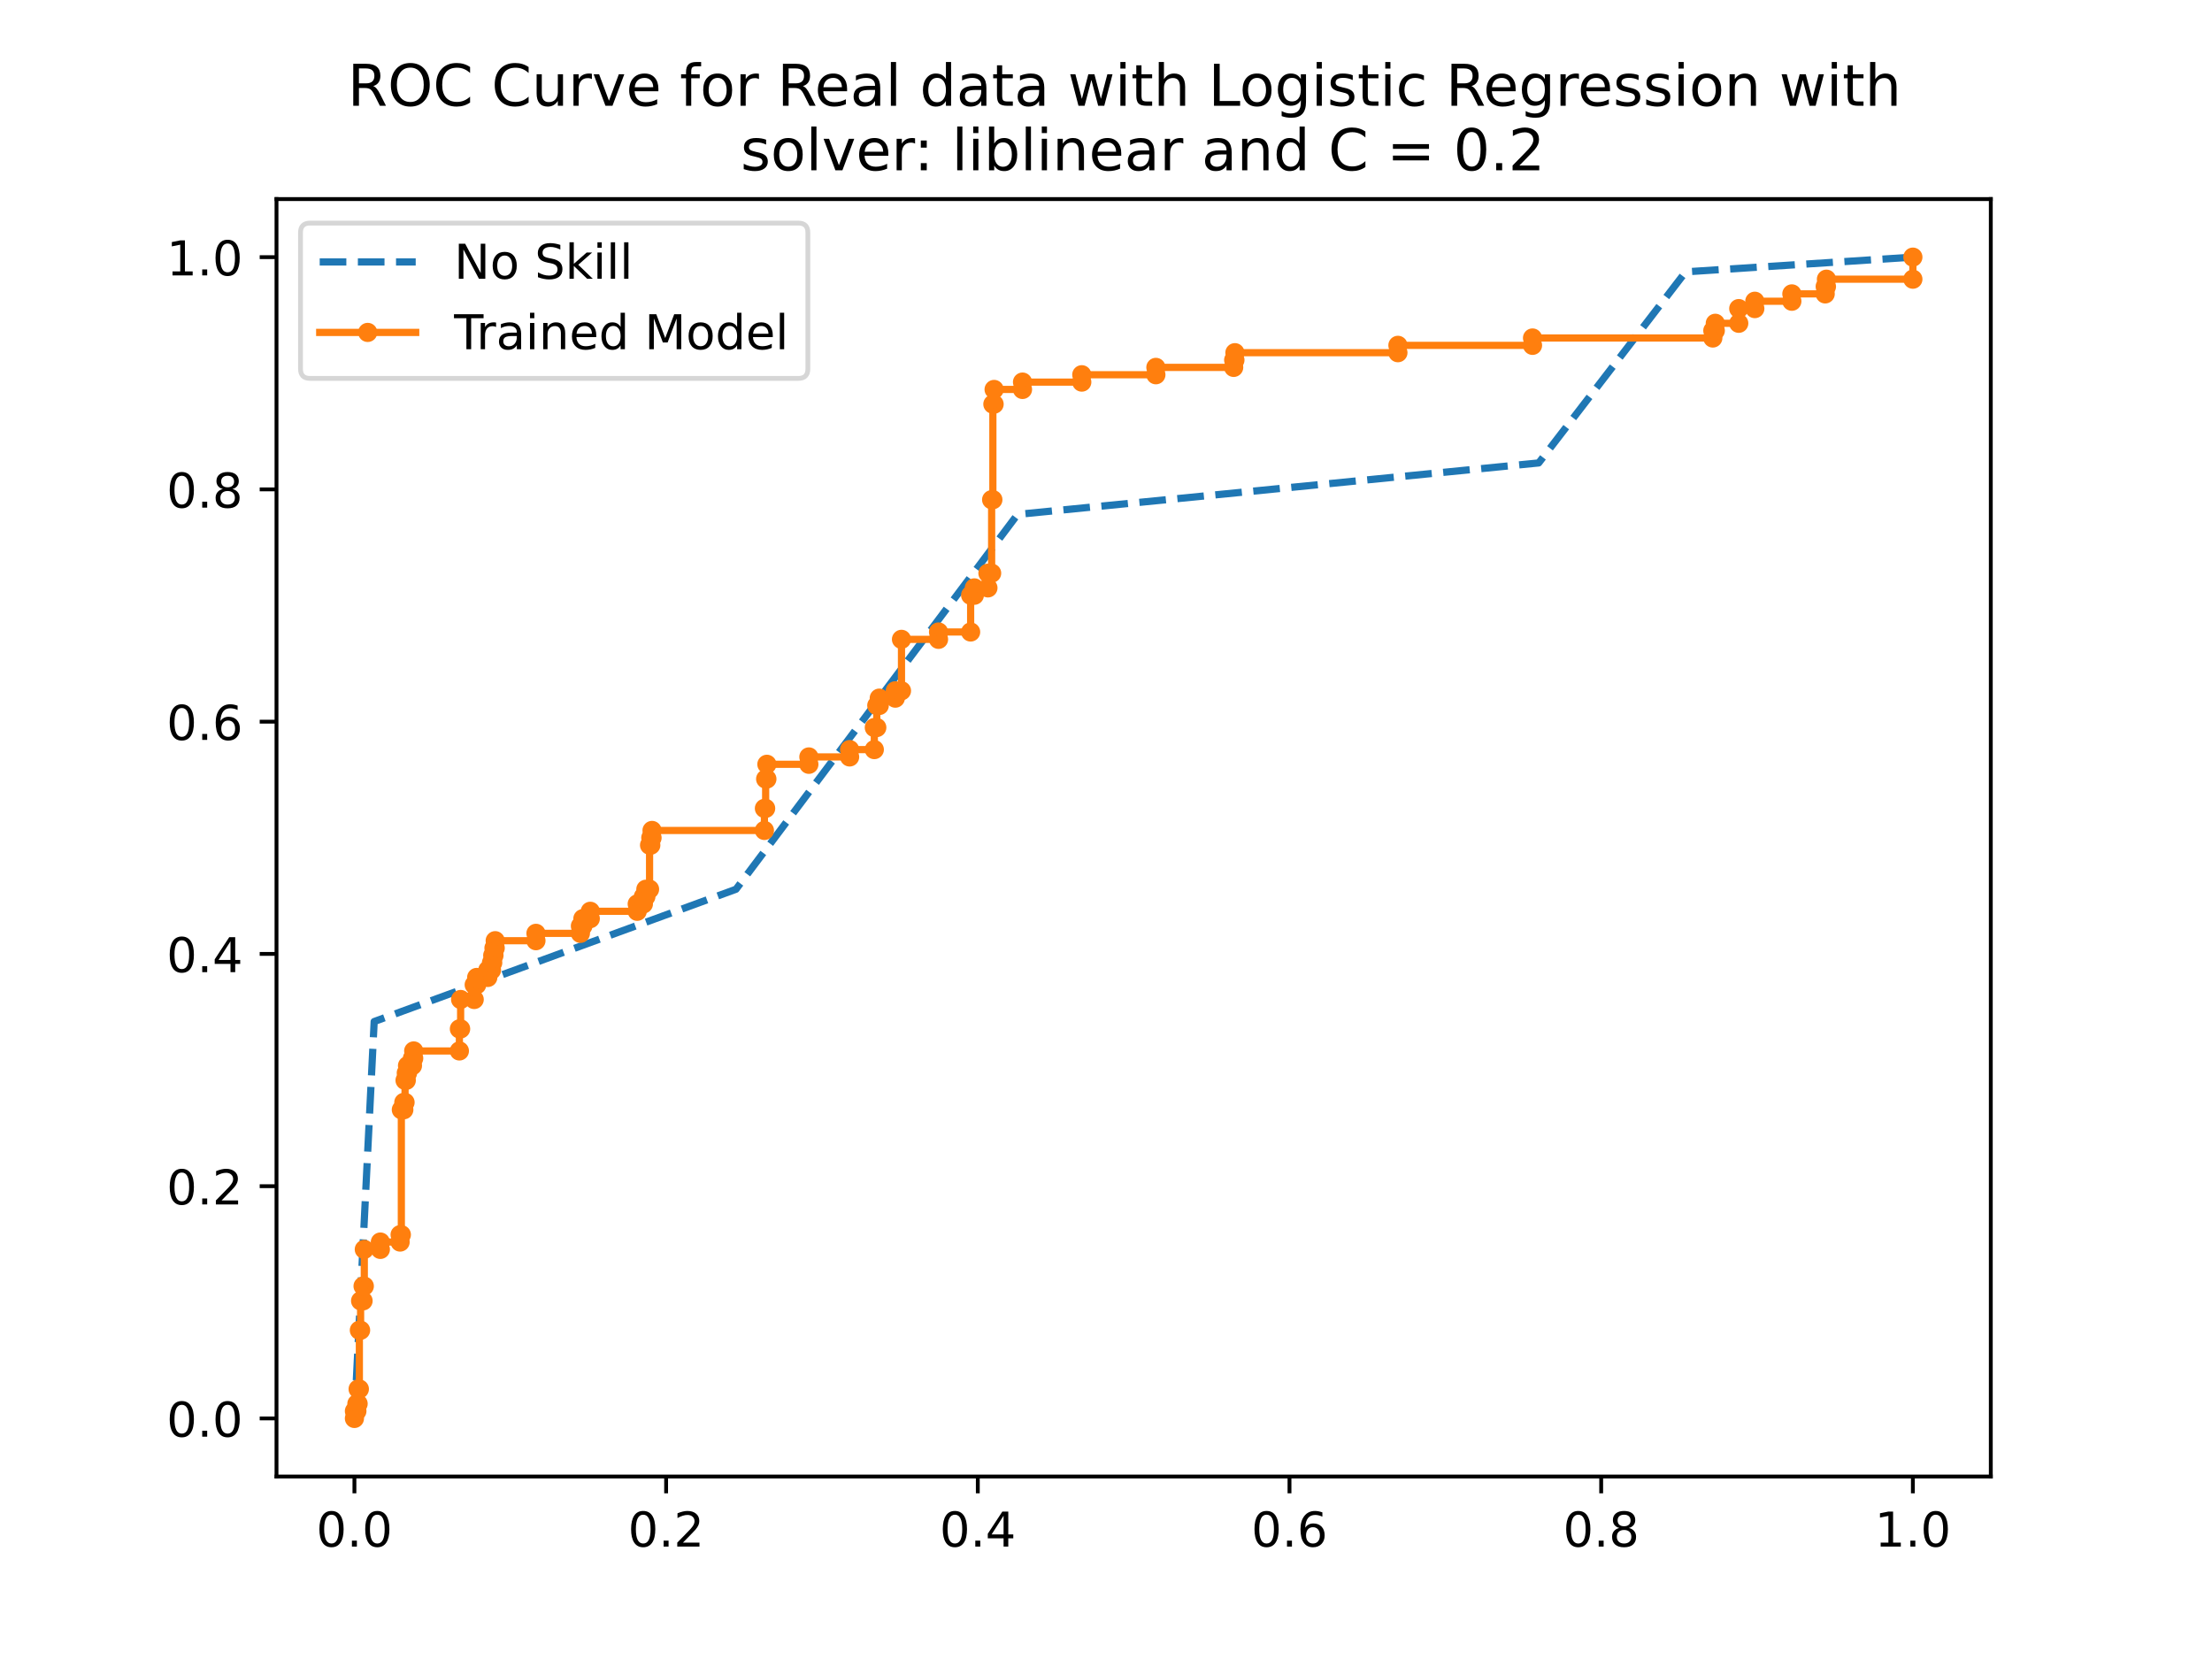 <?xml version="1.0" encoding="utf-8" standalone="no"?>
<!DOCTYPE svg PUBLIC "-//W3C//DTD SVG 1.1//EN"
  "http://www.w3.org/Graphics/SVG/1.1/DTD/svg11.dtd">
<!-- Created with matplotlib (https://matplotlib.org/) -->
<svg height="345.6pt" version="1.1" viewBox="0 0 460.8 345.6" width="460.8pt" xmlns="http://www.w3.org/2000/svg" xmlns:xlink="http://www.w3.org/1999/xlink">
 <defs>
  <style type="text/css">
*{stroke-linecap:butt;stroke-linejoin:round;}
  </style>
 </defs>
 <g id="figure_1">
  <g id="patch_1">
   <path d="M 0 345.6 
L 460.8 345.6 
L 460.8 0 
L 0 0 
z
" style="fill:#ffffff;"/>
  </g>
  <g id="axes_1">
   <g id="patch_2">
    <path d="M 57.6 307.584 
L 414.72 307.584 
L 414.72 41.472 
L 57.6 41.472 
z
" style="fill:#ffffff;"/>
   </g>
   <g id="matplotlib.axis_1">
    <g id="xtick_1">
     <g id="line2d_1">
      <defs>
       <path d="M 0 0 
L 0 3.5 
" id="m9bd96aa357" style="stroke:#000000;stroke-width:0.8;"/>
      </defs>
      <g>
       <use style="stroke:#000000;stroke-width:0.8;" x="73.833" xlink:href="#m9bd96aa357" y="307.584"/>
      </g>
     </g>
     <g id="text_1">
      <!-- 0.0 -->
      <defs>
       <path d="M 31.781 66.406 
Q 24.172 66.406 20.328 58.906 
Q 16.5 51.422 16.5 36.375 
Q 16.5 21.391 20.328 13.891 
Q 24.172 6.391 31.781 6.391 
Q 39.453 6.391 43.281 13.891 
Q 47.125 21.391 47.125 36.375 
Q 47.125 51.422 43.281 58.906 
Q 39.453 66.406 31.781 66.406 
z
M 31.781 74.219 
Q 44.047 74.219 50.516 64.516 
Q 56.984 54.828 56.984 36.375 
Q 56.984 17.969 50.516 8.266 
Q 44.047 -1.422 31.781 -1.422 
Q 19.531 -1.422 13.062 8.266 
Q 6.594 17.969 6.594 36.375 
Q 6.594 54.828 13.062 64.516 
Q 19.531 74.219 31.781 74.219 
z
" id="DejaVuSans-48"/>
       <path d="M 10.688 12.406 
L 21 12.406 
L 21 0 
L 10.688 0 
z
" id="DejaVuSans-46"/>
      </defs>
      <g transform="translate(65.881 322.182)scale(0.1 -0.1)">
       <use xlink:href="#DejaVuSans-48"/>
       <use x="63.623" xlink:href="#DejaVuSans-46"/>
       <use x="95.41" xlink:href="#DejaVuSans-48"/>
      </g>
     </g>
    </g>
    <g id="xtick_2">
     <g id="line2d_2">
      <g>
       <use style="stroke:#000000;stroke-width:0.8;" x="138.764" xlink:href="#m9bd96aa357" y="307.584"/>
      </g>
     </g>
     <g id="text_2">
      <!-- 0.2 -->
      <defs>
       <path d="M 19.188 8.297 
L 53.609 8.297 
L 53.609 0 
L 7.328 0 
L 7.328 8.297 
Q 12.938 14.109 22.625 23.891 
Q 32.328 33.688 34.812 36.531 
Q 39.547 41.844 41.422 45.531 
Q 43.312 49.219 43.312 52.781 
Q 43.312 58.594 39.234 62.25 
Q 35.156 65.922 28.609 65.922 
Q 23.969 65.922 18.812 64.312 
Q 13.672 62.703 7.812 59.422 
L 7.812 69.391 
Q 13.766 71.781 18.938 73 
Q 24.125 74.219 28.422 74.219 
Q 39.75 74.219 46.484 68.547 
Q 53.219 62.891 53.219 53.422 
Q 53.219 48.922 51.531 44.891 
Q 49.859 40.875 45.406 35.406 
Q 44.188 33.984 37.641 27.219 
Q 31.109 20.453 19.188 8.297 
z
" id="DejaVuSans-50"/>
      </defs>
      <g transform="translate(130.812 322.182)scale(0.1 -0.1)">
       <use xlink:href="#DejaVuSans-48"/>
       <use x="63.623" xlink:href="#DejaVuSans-46"/>
       <use x="95.41" xlink:href="#DejaVuSans-50"/>
      </g>
     </g>
    </g>
    <g id="xtick_3">
     <g id="line2d_3">
      <g>
       <use style="stroke:#000000;stroke-width:0.8;" x="203.695" xlink:href="#m9bd96aa357" y="307.584"/>
      </g>
     </g>
     <g id="text_3">
      <!-- 0.4 -->
      <defs>
       <path d="M 37.797 64.312 
L 12.891 25.391 
L 37.797 25.391 
z
M 35.203 72.906 
L 47.609 72.906 
L 47.609 25.391 
L 58.016 25.391 
L 58.016 17.188 
L 47.609 17.188 
L 47.609 0 
L 37.797 0 
L 37.797 17.188 
L 4.891 17.188 
L 4.891 26.703 
z
" id="DejaVuSans-52"/>
      </defs>
      <g transform="translate(195.743 322.182)scale(0.1 -0.1)">
       <use xlink:href="#DejaVuSans-48"/>
       <use x="63.623" xlink:href="#DejaVuSans-46"/>
       <use x="95.41" xlink:href="#DejaVuSans-52"/>
      </g>
     </g>
    </g>
    <g id="xtick_4">
     <g id="line2d_4">
      <g>
       <use style="stroke:#000000;stroke-width:0.8;" x="268.625" xlink:href="#m9bd96aa357" y="307.584"/>
      </g>
     </g>
     <g id="text_4">
      <!-- 0.6 -->
      <defs>
       <path d="M 33.016 40.375 
Q 26.375 40.375 22.484 35.828 
Q 18.609 31.297 18.609 23.391 
Q 18.609 15.531 22.484 10.953 
Q 26.375 6.391 33.016 6.391 
Q 39.656 6.391 43.531 10.953 
Q 47.406 15.531 47.406 23.391 
Q 47.406 31.297 43.531 35.828 
Q 39.656 40.375 33.016 40.375 
z
M 52.594 71.297 
L 52.594 62.312 
Q 48.875 64.062 45.094 64.984 
Q 41.312 65.922 37.594 65.922 
Q 27.828 65.922 22.672 59.328 
Q 17.531 52.734 16.797 39.406 
Q 19.672 43.656 24.016 45.922 
Q 28.375 48.188 33.594 48.188 
Q 44.578 48.188 50.953 41.516 
Q 57.328 34.859 57.328 23.391 
Q 57.328 12.156 50.688 5.359 
Q 44.047 -1.422 33.016 -1.422 
Q 20.359 -1.422 13.672 8.266 
Q 6.984 17.969 6.984 36.375 
Q 6.984 53.656 15.188 63.938 
Q 23.391 74.219 37.203 74.219 
Q 40.922 74.219 44.703 73.484 
Q 48.484 72.75 52.594 71.297 
z
" id="DejaVuSans-54"/>
      </defs>
      <g transform="translate(260.674 322.182)scale(0.1 -0.1)">
       <use xlink:href="#DejaVuSans-48"/>
       <use x="63.623" xlink:href="#DejaVuSans-46"/>
       <use x="95.41" xlink:href="#DejaVuSans-54"/>
      </g>
     </g>
    </g>
    <g id="xtick_5">
     <g id="line2d_5">
      <g>
       <use style="stroke:#000000;stroke-width:0.8;" x="333.556" xlink:href="#m9bd96aa357" y="307.584"/>
      </g>
     </g>
     <g id="text_5">
      <!-- 0.8 -->
      <defs>
       <path d="M 31.781 34.625 
Q 24.75 34.625 20.719 30.859 
Q 16.703 27.094 16.703 20.516 
Q 16.703 13.922 20.719 10.156 
Q 24.75 6.391 31.781 6.391 
Q 38.812 6.391 42.859 10.172 
Q 46.922 13.969 46.922 20.516 
Q 46.922 27.094 42.891 30.859 
Q 38.875 34.625 31.781 34.625 
z
M 21.922 38.812 
Q 15.578 40.375 12.031 44.719 
Q 8.5 49.078 8.5 55.328 
Q 8.5 64.062 14.719 69.141 
Q 20.953 74.219 31.781 74.219 
Q 42.672 74.219 48.875 69.141 
Q 55.078 64.062 55.078 55.328 
Q 55.078 49.078 51.531 44.719 
Q 48 40.375 41.703 38.812 
Q 48.828 37.156 52.797 32.312 
Q 56.781 27.484 56.781 20.516 
Q 56.781 9.906 50.312 4.234 
Q 43.844 -1.422 31.781 -1.422 
Q 19.734 -1.422 13.25 4.234 
Q 6.781 9.906 6.781 20.516 
Q 6.781 27.484 10.781 32.312 
Q 14.797 37.156 21.922 38.812 
z
M 18.312 54.391 
Q 18.312 48.734 21.844 45.562 
Q 25.391 42.391 31.781 42.391 
Q 38.141 42.391 41.719 45.562 
Q 45.312 48.734 45.312 54.391 
Q 45.312 60.062 41.719 63.234 
Q 38.141 66.406 31.781 66.406 
Q 25.391 66.406 21.844 63.234 
Q 18.312 60.062 18.312 54.391 
z
" id="DejaVuSans-56"/>
      </defs>
      <g transform="translate(325.605 322.182)scale(0.1 -0.1)">
       <use xlink:href="#DejaVuSans-48"/>
       <use x="63.623" xlink:href="#DejaVuSans-46"/>
       <use x="95.41" xlink:href="#DejaVuSans-56"/>
      </g>
     </g>
    </g>
    <g id="xtick_6">
     <g id="line2d_6">
      <g>
       <use style="stroke:#000000;stroke-width:0.8;" x="398.487" xlink:href="#m9bd96aa357" y="307.584"/>
      </g>
     </g>
     <g id="text_6">
      <!-- 1.0 -->
      <defs>
       <path d="M 12.406 8.297 
L 28.516 8.297 
L 28.516 63.922 
L 10.984 60.406 
L 10.984 69.391 
L 28.422 72.906 
L 38.281 72.906 
L 38.281 8.297 
L 54.391 8.297 
L 54.391 0 
L 12.406 0 
z
" id="DejaVuSans-49"/>
      </defs>
      <g transform="translate(390.536 322.182)scale(0.1 -0.1)">
       <use xlink:href="#DejaVuSans-49"/>
       <use x="63.623" xlink:href="#DejaVuSans-46"/>
       <use x="95.41" xlink:href="#DejaVuSans-48"/>
      </g>
     </g>
    </g>
   </g>
   <g id="matplotlib.axis_2">
    <g id="ytick_1">
     <g id="line2d_7">
      <defs>
       <path d="M 0 0 
L -3.5 0 
" id="m7ecefb8a34" style="stroke:#000000;stroke-width:0.8;"/>
      </defs>
      <g>
       <use style="stroke:#000000;stroke-width:0.8;" x="57.6" xlink:href="#m7ecefb8a34" y="295.488"/>
      </g>
     </g>
     <g id="text_7">
      <!-- 0.0 -->
      <g transform="translate(34.697 299.287)scale(0.1 -0.1)">
       <use xlink:href="#DejaVuSans-48"/>
       <use x="63.623" xlink:href="#DejaVuSans-46"/>
       <use x="95.41" xlink:href="#DejaVuSans-48"/>
      </g>
     </g>
    </g>
    <g id="ytick_2">
     <g id="line2d_8">
      <g>
       <use style="stroke:#000000;stroke-width:0.8;" x="57.6" xlink:href="#m7ecefb8a34" y="247.104"/>
      </g>
     </g>
     <g id="text_8">
      <!-- 0.2 -->
      <g transform="translate(34.697 250.903)scale(0.1 -0.1)">
       <use xlink:href="#DejaVuSans-48"/>
       <use x="63.623" xlink:href="#DejaVuSans-46"/>
       <use x="95.41" xlink:href="#DejaVuSans-50"/>
      </g>
     </g>
    </g>
    <g id="ytick_3">
     <g id="line2d_9">
      <g>
       <use style="stroke:#000000;stroke-width:0.8;" x="57.6" xlink:href="#m7ecefb8a34" y="198.72"/>
      </g>
     </g>
     <g id="text_9">
      <!-- 0.4 -->
      <g transform="translate(34.697 202.519)scale(0.1 -0.1)">
       <use xlink:href="#DejaVuSans-48"/>
       <use x="63.623" xlink:href="#DejaVuSans-46"/>
       <use x="95.41" xlink:href="#DejaVuSans-52"/>
      </g>
     </g>
    </g>
    <g id="ytick_4">
     <g id="line2d_10">
      <g>
       <use style="stroke:#000000;stroke-width:0.8;" x="57.6" xlink:href="#m7ecefb8a34" y="150.336"/>
      </g>
     </g>
     <g id="text_10">
      <!-- 0.6 -->
      <g transform="translate(34.697 154.135)scale(0.1 -0.1)">
       <use xlink:href="#DejaVuSans-48"/>
       <use x="63.623" xlink:href="#DejaVuSans-46"/>
       <use x="95.41" xlink:href="#DejaVuSans-54"/>
      </g>
     </g>
    </g>
    <g id="ytick_5">
     <g id="line2d_11">
      <g>
       <use style="stroke:#000000;stroke-width:0.8;" x="57.6" xlink:href="#m7ecefb8a34" y="101.952"/>
      </g>
     </g>
     <g id="text_11">
      <!-- 0.8 -->
      <g transform="translate(34.697 105.751)scale(0.1 -0.1)">
       <use xlink:href="#DejaVuSans-48"/>
       <use x="63.623" xlink:href="#DejaVuSans-46"/>
       <use x="95.41" xlink:href="#DejaVuSans-56"/>
      </g>
     </g>
    </g>
    <g id="ytick_6">
     <g id="line2d_12">
      <g>
       <use style="stroke:#000000;stroke-width:0.8;" x="57.6" xlink:href="#m7ecefb8a34" y="53.568"/>
      </g>
     </g>
     <g id="text_12">
      <!-- 1.0 -->
      <g transform="translate(34.697 57.367)scale(0.1 -0.1)">
       <use xlink:href="#DejaVuSans-49"/>
       <use x="63.623" xlink:href="#DejaVuSans-46"/>
       <use x="95.41" xlink:href="#DejaVuSans-48"/>
      </g>
     </g>
    </g>
   </g>
   <g id="line2d_13">
    <path clip-path="url(#p9eed997534)" d="M 73.833 295.488 
L 77.949 212.806 
L 153.324 185.246 
L 211.978 107.158 
L 320.539 96.44 
L 351.153 56.63 
L 398.487 53.568 
" style="fill:none;stroke:#1f77b4;stroke-dasharray:5.55,2.4;stroke-dashoffset:0;stroke-width:1.5;"/>
   </g>
   <g id="line2d_14">
    <path clip-path="url(#p9eed997534)" d="M 73.833 295.488 
L 73.833 293.957 
L 74.347 293.957 
L 74.347 292.426 
L 74.604 292.426 
L 74.604 289.363 
L 74.862 289.363 
L 74.862 277.114 
L 75.119 277.114 
L 75.119 270.99 
L 75.634 270.99 
L 75.634 267.927 
L 75.891 267.927 
L 75.891 260.272 
L 79.235 260.272 
L 79.235 258.741 
L 83.351 258.741 
L 83.351 257.21 
L 83.608 257.21 
L 83.608 231.18 
L 84.123 231.18 
L 84.123 229.649 
L 84.38 229.649 
L 84.38 225.056 
L 84.637 225.056 
L 84.637 223.524 
L 84.895 223.524 
L 84.895 221.993 
L 85.924 221.993 
L 85.924 220.462 
L 86.181 220.462 
L 86.181 218.931 
L 95.699 218.931 
L 95.699 214.338 
L 95.957 214.338 
L 95.957 208.213 
L 98.786 208.213 
L 98.786 205.151 
L 99.301 205.151 
L 99.301 203.62 
L 101.616 203.62 
L 101.616 202.089 
L 102.388 202.089 
L 102.388 200.557 
L 102.645 200.557 
L 102.645 199.026 
L 102.902 199.026 
L 102.902 197.495 
L 103.16 197.495 
L 103.16 195.964 
L 111.649 195.964 
L 111.649 194.433 
L 120.91 194.433 
L 120.91 192.902 
L 121.425 192.902 
L 121.425 191.371 
L 122.968 191.371 
L 122.968 189.839 
L 132.744 189.839 
L 132.744 188.308 
L 134.03 188.308 
L 134.03 186.777 
L 134.545 186.777 
L 134.545 185.246 
L 135.316 185.246 
L 135.316 176.059 
L 135.574 176.059 
L 135.574 174.528 
L 135.831 174.528 
L 135.831 172.997 
L 159.241 172.997 
L 159.241 168.403 
L 159.498 168.403 
L 159.498 162.279 
L 159.756 162.279 
L 159.756 159.217 
L 168.502 159.217 
L 168.502 157.685 
L 176.992 157.685 
L 176.992 156.154 
L 182.137 156.154 
L 182.137 151.561 
L 182.651 151.561 
L 182.651 146.967 
L 183.166 146.967 
L 183.166 145.436 
L 186.51 145.436 
L 186.51 143.905 
L 187.796 143.905 
L 187.796 133.187 
L 195.514 133.187 
L 195.514 131.656 
L 202.202 131.656 
L 202.202 124 
L 202.974 124 
L 202.974 122.469 
L 205.804 122.469 
L 205.804 119.407 
L 206.576 119.407 
L 206.576 104.096 
L 206.833 104.096 
L 206.833 84.191 
L 207.09 84.191 
L 207.09 81.129 
L 213.007 81.129 
L 213.007 79.597 
L 225.355 79.597 
L 225.355 78.066 
L 240.791 78.066 
L 240.791 76.535 
L 256.998 76.535 
L 256.998 75.004 
L 257.255 75.004 
L 257.255 73.473 
L 291.212 73.473 
L 291.212 71.942 
L 319.253 71.942 
L 319.253 70.411 
L 356.812 70.411 
L 356.812 68.879 
L 357.327 68.879 
L 357.327 67.348 
L 362.214 67.348 
L 362.214 64.286 
L 365.559 64.286 
L 365.559 62.755 
L 373.276 62.755 
L 373.276 61.224 
L 380.222 61.224 
L 380.222 59.693 
L 380.479 59.693 
L 380.479 58.161 
L 398.487 58.161 
L 398.487 53.568 
L 398.487 53.568 
" style="fill:none;stroke:#ff7f0e;stroke-linecap:square;stroke-width:1.5;"/>
    <defs>
     <path d="M 0 1.5 
C 0.398 1.5 0.779 1.342 1.061 1.061 
C 1.342 0.779 1.5 0.398 1.5 0 
C 1.5 -0.398 1.342 -0.779 1.061 -1.061 
C 0.779 -1.342 0.398 -1.5 0 -1.5 
C -0.398 -1.5 -0.779 -1.342 -1.061 -1.061 
C -1.342 -0.779 -1.5 -0.398 -1.5 0 
C -1.5 0.398 -1.342 0.779 -1.061 1.061 
C -0.779 1.342 -0.398 1.5 0 1.5 
z
" id="m3ad4b1d3ec" style="stroke:#ff7f0e;"/>
    </defs>
    <g clip-path="url(#p9eed997534)">
     <use style="fill:#ff7f0e;stroke:#ff7f0e;" x="73.833" xlink:href="#m3ad4b1d3ec" y="295.488"/>
     <use style="fill:#ff7f0e;stroke:#ff7f0e;" x="73.833" xlink:href="#m3ad4b1d3ec" y="293.957"/>
     <use style="fill:#ff7f0e;stroke:#ff7f0e;" x="74.347" xlink:href="#m3ad4b1d3ec" y="293.957"/>
     <use style="fill:#ff7f0e;stroke:#ff7f0e;" x="74.347" xlink:href="#m3ad4b1d3ec" y="292.426"/>
     <use style="fill:#ff7f0e;stroke:#ff7f0e;" x="74.604" xlink:href="#m3ad4b1d3ec" y="292.426"/>
     <use style="fill:#ff7f0e;stroke:#ff7f0e;" x="74.604" xlink:href="#m3ad4b1d3ec" y="289.363"/>
     <use style="fill:#ff7f0e;stroke:#ff7f0e;" x="74.862" xlink:href="#m3ad4b1d3ec" y="289.363"/>
     <use style="fill:#ff7f0e;stroke:#ff7f0e;" x="74.862" xlink:href="#m3ad4b1d3ec" y="277.114"/>
     <use style="fill:#ff7f0e;stroke:#ff7f0e;" x="75.119" xlink:href="#m3ad4b1d3ec" y="277.114"/>
     <use style="fill:#ff7f0e;stroke:#ff7f0e;" x="75.119" xlink:href="#m3ad4b1d3ec" y="270.99"/>
     <use style="fill:#ff7f0e;stroke:#ff7f0e;" x="75.634" xlink:href="#m3ad4b1d3ec" y="270.99"/>
     <use style="fill:#ff7f0e;stroke:#ff7f0e;" x="75.634" xlink:href="#m3ad4b1d3ec" y="267.927"/>
     <use style="fill:#ff7f0e;stroke:#ff7f0e;" x="75.891" xlink:href="#m3ad4b1d3ec" y="267.927"/>
     <use style="fill:#ff7f0e;stroke:#ff7f0e;" x="75.891" xlink:href="#m3ad4b1d3ec" y="260.272"/>
     <use style="fill:#ff7f0e;stroke:#ff7f0e;" x="79.235" xlink:href="#m3ad4b1d3ec" y="260.272"/>
     <use style="fill:#ff7f0e;stroke:#ff7f0e;" x="79.235" xlink:href="#m3ad4b1d3ec" y="258.741"/>
     <use style="fill:#ff7f0e;stroke:#ff7f0e;" x="83.351" xlink:href="#m3ad4b1d3ec" y="258.741"/>
     <use style="fill:#ff7f0e;stroke:#ff7f0e;" x="83.351" xlink:href="#m3ad4b1d3ec" y="257.21"/>
     <use style="fill:#ff7f0e;stroke:#ff7f0e;" x="83.608" xlink:href="#m3ad4b1d3ec" y="257.21"/>
     <use style="fill:#ff7f0e;stroke:#ff7f0e;" x="83.608" xlink:href="#m3ad4b1d3ec" y="231.18"/>
     <use style="fill:#ff7f0e;stroke:#ff7f0e;" x="84.123" xlink:href="#m3ad4b1d3ec" y="231.18"/>
     <use style="fill:#ff7f0e;stroke:#ff7f0e;" x="84.123" xlink:href="#m3ad4b1d3ec" y="229.649"/>
     <use style="fill:#ff7f0e;stroke:#ff7f0e;" x="84.38" xlink:href="#m3ad4b1d3ec" y="229.649"/>
     <use style="fill:#ff7f0e;stroke:#ff7f0e;" x="84.38" xlink:href="#m3ad4b1d3ec" y="225.056"/>
     <use style="fill:#ff7f0e;stroke:#ff7f0e;" x="84.637" xlink:href="#m3ad4b1d3ec" y="225.056"/>
     <use style="fill:#ff7f0e;stroke:#ff7f0e;" x="84.637" xlink:href="#m3ad4b1d3ec" y="223.524"/>
     <use style="fill:#ff7f0e;stroke:#ff7f0e;" x="84.895" xlink:href="#m3ad4b1d3ec" y="223.524"/>
     <use style="fill:#ff7f0e;stroke:#ff7f0e;" x="84.895" xlink:href="#m3ad4b1d3ec" y="221.993"/>
     <use style="fill:#ff7f0e;stroke:#ff7f0e;" x="85.924" xlink:href="#m3ad4b1d3ec" y="221.993"/>
     <use style="fill:#ff7f0e;stroke:#ff7f0e;" x="85.924" xlink:href="#m3ad4b1d3ec" y="220.462"/>
     <use style="fill:#ff7f0e;stroke:#ff7f0e;" x="86.181" xlink:href="#m3ad4b1d3ec" y="220.462"/>
     <use style="fill:#ff7f0e;stroke:#ff7f0e;" x="86.181" xlink:href="#m3ad4b1d3ec" y="218.931"/>
     <use style="fill:#ff7f0e;stroke:#ff7f0e;" x="95.699" xlink:href="#m3ad4b1d3ec" y="218.931"/>
     <use style="fill:#ff7f0e;stroke:#ff7f0e;" x="95.699" xlink:href="#m3ad4b1d3ec" y="214.338"/>
     <use style="fill:#ff7f0e;stroke:#ff7f0e;" x="95.957" xlink:href="#m3ad4b1d3ec" y="214.338"/>
     <use style="fill:#ff7f0e;stroke:#ff7f0e;" x="95.957" xlink:href="#m3ad4b1d3ec" y="208.213"/>
     <use style="fill:#ff7f0e;stroke:#ff7f0e;" x="98.786" xlink:href="#m3ad4b1d3ec" y="208.213"/>
     <use style="fill:#ff7f0e;stroke:#ff7f0e;" x="98.786" xlink:href="#m3ad4b1d3ec" y="205.151"/>
     <use style="fill:#ff7f0e;stroke:#ff7f0e;" x="99.301" xlink:href="#m3ad4b1d3ec" y="205.151"/>
     <use style="fill:#ff7f0e;stroke:#ff7f0e;" x="99.301" xlink:href="#m3ad4b1d3ec" y="203.62"/>
     <use style="fill:#ff7f0e;stroke:#ff7f0e;" x="101.616" xlink:href="#m3ad4b1d3ec" y="203.62"/>
     <use style="fill:#ff7f0e;stroke:#ff7f0e;" x="101.616" xlink:href="#m3ad4b1d3ec" y="202.089"/>
     <use style="fill:#ff7f0e;stroke:#ff7f0e;" x="102.388" xlink:href="#m3ad4b1d3ec" y="202.089"/>
     <use style="fill:#ff7f0e;stroke:#ff7f0e;" x="102.388" xlink:href="#m3ad4b1d3ec" y="200.557"/>
     <use style="fill:#ff7f0e;stroke:#ff7f0e;" x="102.645" xlink:href="#m3ad4b1d3ec" y="200.557"/>
     <use style="fill:#ff7f0e;stroke:#ff7f0e;" x="102.645" xlink:href="#m3ad4b1d3ec" y="199.026"/>
     <use style="fill:#ff7f0e;stroke:#ff7f0e;" x="102.902" xlink:href="#m3ad4b1d3ec" y="199.026"/>
     <use style="fill:#ff7f0e;stroke:#ff7f0e;" x="102.902" xlink:href="#m3ad4b1d3ec" y="197.495"/>
     <use style="fill:#ff7f0e;stroke:#ff7f0e;" x="103.16" xlink:href="#m3ad4b1d3ec" y="197.495"/>
     <use style="fill:#ff7f0e;stroke:#ff7f0e;" x="103.16" xlink:href="#m3ad4b1d3ec" y="195.964"/>
     <use style="fill:#ff7f0e;stroke:#ff7f0e;" x="111.649" xlink:href="#m3ad4b1d3ec" y="195.964"/>
     <use style="fill:#ff7f0e;stroke:#ff7f0e;" x="111.649" xlink:href="#m3ad4b1d3ec" y="194.433"/>
     <use style="fill:#ff7f0e;stroke:#ff7f0e;" x="120.91" xlink:href="#m3ad4b1d3ec" y="194.433"/>
     <use style="fill:#ff7f0e;stroke:#ff7f0e;" x="120.91" xlink:href="#m3ad4b1d3ec" y="192.902"/>
     <use style="fill:#ff7f0e;stroke:#ff7f0e;" x="121.425" xlink:href="#m3ad4b1d3ec" y="192.902"/>
     <use style="fill:#ff7f0e;stroke:#ff7f0e;" x="121.425" xlink:href="#m3ad4b1d3ec" y="191.371"/>
     <use style="fill:#ff7f0e;stroke:#ff7f0e;" x="122.968" xlink:href="#m3ad4b1d3ec" y="191.371"/>
     <use style="fill:#ff7f0e;stroke:#ff7f0e;" x="122.968" xlink:href="#m3ad4b1d3ec" y="189.839"/>
     <use style="fill:#ff7f0e;stroke:#ff7f0e;" x="132.744" xlink:href="#m3ad4b1d3ec" y="189.839"/>
     <use style="fill:#ff7f0e;stroke:#ff7f0e;" x="132.744" xlink:href="#m3ad4b1d3ec" y="188.308"/>
     <use style="fill:#ff7f0e;stroke:#ff7f0e;" x="134.03" xlink:href="#m3ad4b1d3ec" y="188.308"/>
     <use style="fill:#ff7f0e;stroke:#ff7f0e;" x="134.03" xlink:href="#m3ad4b1d3ec" y="186.777"/>
     <use style="fill:#ff7f0e;stroke:#ff7f0e;" x="134.545" xlink:href="#m3ad4b1d3ec" y="186.777"/>
     <use style="fill:#ff7f0e;stroke:#ff7f0e;" x="134.545" xlink:href="#m3ad4b1d3ec" y="185.246"/>
     <use style="fill:#ff7f0e;stroke:#ff7f0e;" x="135.316" xlink:href="#m3ad4b1d3ec" y="185.246"/>
     <use style="fill:#ff7f0e;stroke:#ff7f0e;" x="135.316" xlink:href="#m3ad4b1d3ec" y="176.059"/>
     <use style="fill:#ff7f0e;stroke:#ff7f0e;" x="135.574" xlink:href="#m3ad4b1d3ec" y="176.059"/>
     <use style="fill:#ff7f0e;stroke:#ff7f0e;" x="135.574" xlink:href="#m3ad4b1d3ec" y="174.528"/>
     <use style="fill:#ff7f0e;stroke:#ff7f0e;" x="135.831" xlink:href="#m3ad4b1d3ec" y="174.528"/>
     <use style="fill:#ff7f0e;stroke:#ff7f0e;" x="135.831" xlink:href="#m3ad4b1d3ec" y="172.997"/>
     <use style="fill:#ff7f0e;stroke:#ff7f0e;" x="159.241" xlink:href="#m3ad4b1d3ec" y="172.997"/>
     <use style="fill:#ff7f0e;stroke:#ff7f0e;" x="159.241" xlink:href="#m3ad4b1d3ec" y="168.403"/>
     <use style="fill:#ff7f0e;stroke:#ff7f0e;" x="159.498" xlink:href="#m3ad4b1d3ec" y="168.403"/>
     <use style="fill:#ff7f0e;stroke:#ff7f0e;" x="159.498" xlink:href="#m3ad4b1d3ec" y="162.279"/>
     <use style="fill:#ff7f0e;stroke:#ff7f0e;" x="159.756" xlink:href="#m3ad4b1d3ec" y="162.279"/>
     <use style="fill:#ff7f0e;stroke:#ff7f0e;" x="159.756" xlink:href="#m3ad4b1d3ec" y="159.217"/>
     <use style="fill:#ff7f0e;stroke:#ff7f0e;" x="168.502" xlink:href="#m3ad4b1d3ec" y="159.217"/>
     <use style="fill:#ff7f0e;stroke:#ff7f0e;" x="168.502" xlink:href="#m3ad4b1d3ec" y="157.685"/>
     <use style="fill:#ff7f0e;stroke:#ff7f0e;" x="176.992" xlink:href="#m3ad4b1d3ec" y="157.685"/>
     <use style="fill:#ff7f0e;stroke:#ff7f0e;" x="176.992" xlink:href="#m3ad4b1d3ec" y="156.154"/>
     <use style="fill:#ff7f0e;stroke:#ff7f0e;" x="182.137" xlink:href="#m3ad4b1d3ec" y="156.154"/>
     <use style="fill:#ff7f0e;stroke:#ff7f0e;" x="182.137" xlink:href="#m3ad4b1d3ec" y="151.561"/>
     <use style="fill:#ff7f0e;stroke:#ff7f0e;" x="182.651" xlink:href="#m3ad4b1d3ec" y="151.561"/>
     <use style="fill:#ff7f0e;stroke:#ff7f0e;" x="182.651" xlink:href="#m3ad4b1d3ec" y="146.967"/>
     <use style="fill:#ff7f0e;stroke:#ff7f0e;" x="183.166" xlink:href="#m3ad4b1d3ec" y="146.967"/>
     <use style="fill:#ff7f0e;stroke:#ff7f0e;" x="183.166" xlink:href="#m3ad4b1d3ec" y="145.436"/>
     <use style="fill:#ff7f0e;stroke:#ff7f0e;" x="186.51" xlink:href="#m3ad4b1d3ec" y="145.436"/>
     <use style="fill:#ff7f0e;stroke:#ff7f0e;" x="186.51" xlink:href="#m3ad4b1d3ec" y="143.905"/>
     <use style="fill:#ff7f0e;stroke:#ff7f0e;" x="187.796" xlink:href="#m3ad4b1d3ec" y="143.905"/>
     <use style="fill:#ff7f0e;stroke:#ff7f0e;" x="187.796" xlink:href="#m3ad4b1d3ec" y="133.187"/>
     <use style="fill:#ff7f0e;stroke:#ff7f0e;" x="195.514" xlink:href="#m3ad4b1d3ec" y="133.187"/>
     <use style="fill:#ff7f0e;stroke:#ff7f0e;" x="195.514" xlink:href="#m3ad4b1d3ec" y="131.656"/>
     <use style="fill:#ff7f0e;stroke:#ff7f0e;" x="202.202" xlink:href="#m3ad4b1d3ec" y="131.656"/>
     <use style="fill:#ff7f0e;stroke:#ff7f0e;" x="202.202" xlink:href="#m3ad4b1d3ec" y="124"/>
     <use style="fill:#ff7f0e;stroke:#ff7f0e;" x="202.974" xlink:href="#m3ad4b1d3ec" y="124"/>
     <use style="fill:#ff7f0e;stroke:#ff7f0e;" x="202.974" xlink:href="#m3ad4b1d3ec" y="122.469"/>
     <use style="fill:#ff7f0e;stroke:#ff7f0e;" x="205.804" xlink:href="#m3ad4b1d3ec" y="122.469"/>
     <use style="fill:#ff7f0e;stroke:#ff7f0e;" x="205.804" xlink:href="#m3ad4b1d3ec" y="119.407"/>
     <use style="fill:#ff7f0e;stroke:#ff7f0e;" x="206.576" xlink:href="#m3ad4b1d3ec" y="119.407"/>
     <use style="fill:#ff7f0e;stroke:#ff7f0e;" x="206.576" xlink:href="#m3ad4b1d3ec" y="104.096"/>
     <use style="fill:#ff7f0e;stroke:#ff7f0e;" x="206.833" xlink:href="#m3ad4b1d3ec" y="104.096"/>
     <use style="fill:#ff7f0e;stroke:#ff7f0e;" x="206.833" xlink:href="#m3ad4b1d3ec" y="84.191"/>
     <use style="fill:#ff7f0e;stroke:#ff7f0e;" x="207.09" xlink:href="#m3ad4b1d3ec" y="84.191"/>
     <use style="fill:#ff7f0e;stroke:#ff7f0e;" x="207.09" xlink:href="#m3ad4b1d3ec" y="81.129"/>
     <use style="fill:#ff7f0e;stroke:#ff7f0e;" x="213.007" xlink:href="#m3ad4b1d3ec" y="81.129"/>
     <use style="fill:#ff7f0e;stroke:#ff7f0e;" x="213.007" xlink:href="#m3ad4b1d3ec" y="79.597"/>
     <use style="fill:#ff7f0e;stroke:#ff7f0e;" x="225.355" xlink:href="#m3ad4b1d3ec" y="79.597"/>
     <use style="fill:#ff7f0e;stroke:#ff7f0e;" x="225.355" xlink:href="#m3ad4b1d3ec" y="78.066"/>
     <use style="fill:#ff7f0e;stroke:#ff7f0e;" x="240.791" xlink:href="#m3ad4b1d3ec" y="78.066"/>
     <use style="fill:#ff7f0e;stroke:#ff7f0e;" x="240.791" xlink:href="#m3ad4b1d3ec" y="76.535"/>
     <use style="fill:#ff7f0e;stroke:#ff7f0e;" x="256.998" xlink:href="#m3ad4b1d3ec" y="76.535"/>
     <use style="fill:#ff7f0e;stroke:#ff7f0e;" x="256.998" xlink:href="#m3ad4b1d3ec" y="75.004"/>
     <use style="fill:#ff7f0e;stroke:#ff7f0e;" x="257.255" xlink:href="#m3ad4b1d3ec" y="75.004"/>
     <use style="fill:#ff7f0e;stroke:#ff7f0e;" x="257.255" xlink:href="#m3ad4b1d3ec" y="73.473"/>
     <use style="fill:#ff7f0e;stroke:#ff7f0e;" x="291.212" xlink:href="#m3ad4b1d3ec" y="73.473"/>
     <use style="fill:#ff7f0e;stroke:#ff7f0e;" x="291.212" xlink:href="#m3ad4b1d3ec" y="71.942"/>
     <use style="fill:#ff7f0e;stroke:#ff7f0e;" x="319.253" xlink:href="#m3ad4b1d3ec" y="71.942"/>
     <use style="fill:#ff7f0e;stroke:#ff7f0e;" x="319.253" xlink:href="#m3ad4b1d3ec" y="70.411"/>
     <use style="fill:#ff7f0e;stroke:#ff7f0e;" x="356.812" xlink:href="#m3ad4b1d3ec" y="70.411"/>
     <use style="fill:#ff7f0e;stroke:#ff7f0e;" x="356.812" xlink:href="#m3ad4b1d3ec" y="68.879"/>
     <use style="fill:#ff7f0e;stroke:#ff7f0e;" x="357.327" xlink:href="#m3ad4b1d3ec" y="68.879"/>
     <use style="fill:#ff7f0e;stroke:#ff7f0e;" x="357.327" xlink:href="#m3ad4b1d3ec" y="67.348"/>
     <use style="fill:#ff7f0e;stroke:#ff7f0e;" x="362.214" xlink:href="#m3ad4b1d3ec" y="67.348"/>
     <use style="fill:#ff7f0e;stroke:#ff7f0e;" x="362.214" xlink:href="#m3ad4b1d3ec" y="64.286"/>
     <use style="fill:#ff7f0e;stroke:#ff7f0e;" x="365.559" xlink:href="#m3ad4b1d3ec" y="64.286"/>
     <use style="fill:#ff7f0e;stroke:#ff7f0e;" x="365.559" xlink:href="#m3ad4b1d3ec" y="62.755"/>
     <use style="fill:#ff7f0e;stroke:#ff7f0e;" x="373.276" xlink:href="#m3ad4b1d3ec" y="62.755"/>
     <use style="fill:#ff7f0e;stroke:#ff7f0e;" x="373.276" xlink:href="#m3ad4b1d3ec" y="61.224"/>
     <use style="fill:#ff7f0e;stroke:#ff7f0e;" x="380.222" xlink:href="#m3ad4b1d3ec" y="61.224"/>
     <use style="fill:#ff7f0e;stroke:#ff7f0e;" x="380.222" xlink:href="#m3ad4b1d3ec" y="59.693"/>
     <use style="fill:#ff7f0e;stroke:#ff7f0e;" x="380.479" xlink:href="#m3ad4b1d3ec" y="59.693"/>
     <use style="fill:#ff7f0e;stroke:#ff7f0e;" x="380.479" xlink:href="#m3ad4b1d3ec" y="58.161"/>
     <use style="fill:#ff7f0e;stroke:#ff7f0e;" x="398.487" xlink:href="#m3ad4b1d3ec" y="58.161"/>
     <use style="fill:#ff7f0e;stroke:#ff7f0e;" x="398.487" xlink:href="#m3ad4b1d3ec" y="53.568"/>
    </g>
   </g>
   <g id="patch_3">
    <path d="M 57.6 307.584 
L 57.6 41.472 
" style="fill:none;stroke:#000000;stroke-linecap:square;stroke-linejoin:miter;stroke-width:0.8;"/>
   </g>
   <g id="patch_4">
    <path d="M 414.72 307.584 
L 414.72 41.472 
" style="fill:none;stroke:#000000;stroke-linecap:square;stroke-linejoin:miter;stroke-width:0.8;"/>
   </g>
   <g id="patch_5">
    <path d="M 57.6 307.584 
L 414.72 307.584 
" style="fill:none;stroke:#000000;stroke-linecap:square;stroke-linejoin:miter;stroke-width:0.8;"/>
   </g>
   <g id="patch_6">
    <path d="M 57.6 41.472 
L 414.72 41.472 
" style="fill:none;stroke:#000000;stroke-linecap:square;stroke-linejoin:miter;stroke-width:0.8;"/>
   </g>
   <g id="text_13">
    <!-- ROC Curve for Real data with Logistic Regression with  -->
    <defs>
     <path d="M 44.391 34.188 
Q 47.562 33.109 50.562 29.594 
Q 53.562 26.078 56.594 19.922 
L 66.609 0 
L 56 0 
L 46.688 18.703 
Q 43.062 26.031 39.672 28.422 
Q 36.281 30.812 30.422 30.812 
L 19.672 30.812 
L 19.672 0 
L 9.812 0 
L 9.812 72.906 
L 32.078 72.906 
Q 44.578 72.906 50.734 67.672 
Q 56.891 62.453 56.891 51.906 
Q 56.891 45.016 53.688 40.469 
Q 50.484 35.938 44.391 34.188 
z
M 19.672 64.797 
L 19.672 38.922 
L 32.078 38.922 
Q 39.203 38.922 42.844 42.219 
Q 46.484 45.516 46.484 51.906 
Q 46.484 58.297 42.844 61.547 
Q 39.203 64.797 32.078 64.797 
z
" id="DejaVuSans-82"/>
     <path d="M 39.406 66.219 
Q 28.656 66.219 22.328 58.203 
Q 16.016 50.203 16.016 36.375 
Q 16.016 22.609 22.328 14.594 
Q 28.656 6.594 39.406 6.594 
Q 50.141 6.594 56.422 14.594 
Q 62.703 22.609 62.703 36.375 
Q 62.703 50.203 56.422 58.203 
Q 50.141 66.219 39.406 66.219 
z
M 39.406 74.219 
Q 54.734 74.219 63.906 63.938 
Q 73.094 53.656 73.094 36.375 
Q 73.094 19.141 63.906 8.859 
Q 54.734 -1.422 39.406 -1.422 
Q 24.031 -1.422 14.812 8.828 
Q 5.609 19.094 5.609 36.375 
Q 5.609 53.656 14.812 63.938 
Q 24.031 74.219 39.406 74.219 
z
" id="DejaVuSans-79"/>
     <path d="M 64.406 67.281 
L 64.406 56.891 
Q 59.422 61.531 53.781 63.812 
Q 48.141 66.109 41.797 66.109 
Q 29.297 66.109 22.656 58.469 
Q 16.016 50.828 16.016 36.375 
Q 16.016 21.969 22.656 14.328 
Q 29.297 6.688 41.797 6.688 
Q 48.141 6.688 53.781 8.984 
Q 59.422 11.281 64.406 15.922 
L 64.406 5.609 
Q 59.234 2.094 53.438 0.328 
Q 47.656 -1.422 41.219 -1.422 
Q 24.656 -1.422 15.125 8.703 
Q 5.609 18.844 5.609 36.375 
Q 5.609 53.953 15.125 64.078 
Q 24.656 74.219 41.219 74.219 
Q 47.75 74.219 53.531 72.484 
Q 59.328 70.75 64.406 67.281 
z
" id="DejaVuSans-67"/>
     <path id="DejaVuSans-32"/>
     <path d="M 8.5 21.578 
L 8.5 54.688 
L 17.484 54.688 
L 17.484 21.922 
Q 17.484 14.156 20.5 10.266 
Q 23.531 6.391 29.594 6.391 
Q 36.859 6.391 41.078 11.031 
Q 45.312 15.672 45.312 23.688 
L 45.312 54.688 
L 54.297 54.688 
L 54.297 0 
L 45.312 0 
L 45.312 8.406 
Q 42.047 3.422 37.719 1 
Q 33.406 -1.422 27.688 -1.422 
Q 18.266 -1.422 13.375 4.438 
Q 8.5 10.297 8.5 21.578 
z
M 31.109 56 
z
" id="DejaVuSans-117"/>
     <path d="M 41.109 46.297 
Q 39.594 47.172 37.812 47.578 
Q 36.031 48 33.891 48 
Q 26.266 48 22.188 43.047 
Q 18.109 38.094 18.109 28.812 
L 18.109 0 
L 9.078 0 
L 9.078 54.688 
L 18.109 54.688 
L 18.109 46.188 
Q 20.953 51.172 25.484 53.578 
Q 30.031 56 36.531 56 
Q 37.453 56 38.578 55.875 
Q 39.703 55.766 41.062 55.516 
z
" id="DejaVuSans-114"/>
     <path d="M 2.984 54.688 
L 12.5 54.688 
L 29.594 8.797 
L 46.688 54.688 
L 56.203 54.688 
L 35.688 0 
L 23.484 0 
z
" id="DejaVuSans-118"/>
     <path d="M 56.203 29.594 
L 56.203 25.203 
L 14.891 25.203 
Q 15.484 15.922 20.484 11.062 
Q 25.484 6.203 34.422 6.203 
Q 39.594 6.203 44.453 7.469 
Q 49.312 8.734 54.109 11.281 
L 54.109 2.781 
Q 49.266 0.734 44.188 -0.344 
Q 39.109 -1.422 33.891 -1.422 
Q 20.797 -1.422 13.156 6.188 
Q 5.516 13.812 5.516 26.812 
Q 5.516 40.234 12.766 48.109 
Q 20.016 56 32.328 56 
Q 43.359 56 49.781 48.891 
Q 56.203 41.797 56.203 29.594 
z
M 47.219 32.234 
Q 47.125 39.594 43.094 43.984 
Q 39.062 48.391 32.422 48.391 
Q 24.906 48.391 20.391 44.141 
Q 15.875 39.891 15.188 32.172 
z
" id="DejaVuSans-101"/>
     <path d="M 37.109 75.984 
L 37.109 68.5 
L 28.516 68.5 
Q 23.688 68.5 21.797 66.547 
Q 19.922 64.594 19.922 59.516 
L 19.922 54.688 
L 34.719 54.688 
L 34.719 47.703 
L 19.922 47.703 
L 19.922 0 
L 10.891 0 
L 10.891 47.703 
L 2.297 47.703 
L 2.297 54.688 
L 10.891 54.688 
L 10.891 58.5 
Q 10.891 67.625 15.141 71.797 
Q 19.391 75.984 28.609 75.984 
z
" id="DejaVuSans-102"/>
     <path d="M 30.609 48.391 
Q 23.391 48.391 19.188 42.75 
Q 14.984 37.109 14.984 27.297 
Q 14.984 17.484 19.156 11.844 
Q 23.344 6.203 30.609 6.203 
Q 37.797 6.203 41.984 11.859 
Q 46.188 17.531 46.188 27.297 
Q 46.188 37.016 41.984 42.703 
Q 37.797 48.391 30.609 48.391 
z
M 30.609 56 
Q 42.328 56 49.016 48.375 
Q 55.719 40.766 55.719 27.297 
Q 55.719 13.875 49.016 6.219 
Q 42.328 -1.422 30.609 -1.422 
Q 18.844 -1.422 12.172 6.219 
Q 5.516 13.875 5.516 27.297 
Q 5.516 40.766 12.172 48.375 
Q 18.844 56 30.609 56 
z
" id="DejaVuSans-111"/>
     <path d="M 34.281 27.484 
Q 23.391 27.484 19.188 25 
Q 14.984 22.516 14.984 16.5 
Q 14.984 11.719 18.141 8.906 
Q 21.297 6.109 26.703 6.109 
Q 34.188 6.109 38.703 11.406 
Q 43.219 16.703 43.219 25.484 
L 43.219 27.484 
z
M 52.203 31.203 
L 52.203 0 
L 43.219 0 
L 43.219 8.297 
Q 40.141 3.328 35.547 0.953 
Q 30.953 -1.422 24.312 -1.422 
Q 15.922 -1.422 10.953 3.297 
Q 6 8.016 6 15.922 
Q 6 25.141 12.172 29.828 
Q 18.359 34.516 30.609 34.516 
L 43.219 34.516 
L 43.219 35.406 
Q 43.219 41.609 39.141 45 
Q 35.062 48.391 27.688 48.391 
Q 23 48.391 18.547 47.266 
Q 14.109 46.141 10.016 43.891 
L 10.016 52.203 
Q 14.938 54.109 19.578 55.047 
Q 24.219 56 28.609 56 
Q 40.484 56 46.344 49.844 
Q 52.203 43.703 52.203 31.203 
z
" id="DejaVuSans-97"/>
     <path d="M 9.422 75.984 
L 18.406 75.984 
L 18.406 0 
L 9.422 0 
z
" id="DejaVuSans-108"/>
     <path d="M 45.406 46.391 
L 45.406 75.984 
L 54.391 75.984 
L 54.391 0 
L 45.406 0 
L 45.406 8.203 
Q 42.578 3.328 38.25 0.953 
Q 33.938 -1.422 27.875 -1.422 
Q 17.969 -1.422 11.734 6.484 
Q 5.516 14.406 5.516 27.297 
Q 5.516 40.188 11.734 48.094 
Q 17.969 56 27.875 56 
Q 33.938 56 38.25 53.625 
Q 42.578 51.266 45.406 46.391 
z
M 14.797 27.297 
Q 14.797 17.391 18.875 11.75 
Q 22.953 6.109 30.078 6.109 
Q 37.203 6.109 41.297 11.75 
Q 45.406 17.391 45.406 27.297 
Q 45.406 37.203 41.297 42.844 
Q 37.203 48.484 30.078 48.484 
Q 22.953 48.484 18.875 42.844 
Q 14.797 37.203 14.797 27.297 
z
" id="DejaVuSans-100"/>
     <path d="M 18.312 70.219 
L 18.312 54.688 
L 36.812 54.688 
L 36.812 47.703 
L 18.312 47.703 
L 18.312 18.016 
Q 18.312 11.328 20.141 9.422 
Q 21.969 7.516 27.594 7.516 
L 36.812 7.516 
L 36.812 0 
L 27.594 0 
Q 17.188 0 13.234 3.875 
Q 9.281 7.766 9.281 18.016 
L 9.281 47.703 
L 2.688 47.703 
L 2.688 54.688 
L 9.281 54.688 
L 9.281 70.219 
z
" id="DejaVuSans-116"/>
     <path d="M 4.203 54.688 
L 13.188 54.688 
L 24.422 12.016 
L 35.594 54.688 
L 46.188 54.688 
L 57.422 12.016 
L 68.609 54.688 
L 77.594 54.688 
L 63.281 0 
L 52.688 0 
L 40.922 44.828 
L 29.109 0 
L 18.5 0 
z
" id="DejaVuSans-119"/>
     <path d="M 9.422 54.688 
L 18.406 54.688 
L 18.406 0 
L 9.422 0 
z
M 9.422 75.984 
L 18.406 75.984 
L 18.406 64.594 
L 9.422 64.594 
z
" id="DejaVuSans-105"/>
     <path d="M 54.891 33.016 
L 54.891 0 
L 45.906 0 
L 45.906 32.719 
Q 45.906 40.484 42.875 44.328 
Q 39.844 48.188 33.797 48.188 
Q 26.516 48.188 22.312 43.547 
Q 18.109 38.922 18.109 30.906 
L 18.109 0 
L 9.078 0 
L 9.078 75.984 
L 18.109 75.984 
L 18.109 46.188 
Q 21.344 51.125 25.703 53.562 
Q 30.078 56 35.797 56 
Q 45.219 56 50.047 50.172 
Q 54.891 44.344 54.891 33.016 
z
" id="DejaVuSans-104"/>
     <path d="M 9.812 72.906 
L 19.672 72.906 
L 19.672 8.297 
L 55.172 8.297 
L 55.172 0 
L 9.812 0 
z
" id="DejaVuSans-76"/>
     <path d="M 45.406 27.984 
Q 45.406 37.75 41.375 43.109 
Q 37.359 48.484 30.078 48.484 
Q 22.859 48.484 18.828 43.109 
Q 14.797 37.75 14.797 27.984 
Q 14.797 18.266 18.828 12.891 
Q 22.859 7.516 30.078 7.516 
Q 37.359 7.516 41.375 12.891 
Q 45.406 18.266 45.406 27.984 
z
M 54.391 6.781 
Q 54.391 -7.172 48.188 -13.984 
Q 42 -20.797 29.203 -20.797 
Q 24.469 -20.797 20.266 -20.094 
Q 16.062 -19.391 12.109 -17.922 
L 12.109 -9.188 
Q 16.062 -11.328 19.922 -12.344 
Q 23.781 -13.375 27.781 -13.375 
Q 36.625 -13.375 41.016 -8.766 
Q 45.406 -4.156 45.406 5.172 
L 45.406 9.625 
Q 42.625 4.781 38.281 2.391 
Q 33.938 0 27.875 0 
Q 17.828 0 11.672 7.656 
Q 5.516 15.328 5.516 27.984 
Q 5.516 40.672 11.672 48.328 
Q 17.828 56 27.875 56 
Q 33.938 56 38.281 53.609 
Q 42.625 51.219 45.406 46.391 
L 45.406 54.688 
L 54.391 54.688 
z
" id="DejaVuSans-103"/>
     <path d="M 44.281 53.078 
L 44.281 44.578 
Q 40.484 46.531 36.375 47.5 
Q 32.281 48.484 27.875 48.484 
Q 21.188 48.484 17.844 46.438 
Q 14.5 44.391 14.5 40.281 
Q 14.5 37.156 16.891 35.375 
Q 19.281 33.594 26.516 31.984 
L 29.594 31.297 
Q 39.156 29.25 43.188 25.516 
Q 47.219 21.781 47.219 15.094 
Q 47.219 7.469 41.188 3.016 
Q 35.156 -1.422 24.609 -1.422 
Q 20.219 -1.422 15.453 -0.562 
Q 10.688 0.297 5.422 2 
L 5.422 11.281 
Q 10.406 8.688 15.234 7.391 
Q 20.062 6.109 24.812 6.109 
Q 31.156 6.109 34.562 8.281 
Q 37.984 10.453 37.984 14.406 
Q 37.984 18.062 35.516 20.016 
Q 33.062 21.969 24.703 23.781 
L 21.578 24.516 
Q 13.234 26.266 9.516 29.906 
Q 5.812 33.547 5.812 39.891 
Q 5.812 47.609 11.281 51.797 
Q 16.75 56 26.812 56 
Q 31.781 56 36.172 55.266 
Q 40.578 54.547 44.281 53.078 
z
" id="DejaVuSans-115"/>
     <path d="M 48.781 52.594 
L 48.781 44.188 
Q 44.969 46.297 41.141 47.344 
Q 37.312 48.391 33.406 48.391 
Q 24.656 48.391 19.812 42.844 
Q 14.984 37.312 14.984 27.297 
Q 14.984 17.281 19.812 11.734 
Q 24.656 6.203 33.406 6.203 
Q 37.312 6.203 41.141 7.25 
Q 44.969 8.297 48.781 10.406 
L 48.781 2.094 
Q 45.016 0.344 40.984 -0.531 
Q 36.969 -1.422 32.422 -1.422 
Q 20.062 -1.422 12.781 6.344 
Q 5.516 14.109 5.516 27.297 
Q 5.516 40.672 12.859 48.328 
Q 20.219 56 33.016 56 
Q 37.156 56 41.109 55.141 
Q 45.062 54.297 48.781 52.594 
z
" id="DejaVuSans-99"/>
     <path d="M 54.891 33.016 
L 54.891 0 
L 45.906 0 
L 45.906 32.719 
Q 45.906 40.484 42.875 44.328 
Q 39.844 48.188 33.797 48.188 
Q 26.516 48.188 22.312 43.547 
Q 18.109 38.922 18.109 30.906 
L 18.109 0 
L 9.078 0 
L 9.078 54.688 
L 18.109 54.688 
L 18.109 46.188 
Q 21.344 51.125 25.703 53.562 
Q 30.078 56 35.797 56 
Q 45.219 56 50.047 50.172 
Q 54.891 44.344 54.891 33.016 
z
" id="DejaVuSans-110"/>
    </defs>
    <g transform="translate(72.413 22.035)scale(0.12 -0.12)">
     <use xlink:href="#DejaVuSans-82"/>
     <use x="69.482" xlink:href="#DejaVuSans-79"/>
     <use x="148.193" xlink:href="#DejaVuSans-67"/>
     <use x="218.018" xlink:href="#DejaVuSans-32"/>
     <use x="249.805" xlink:href="#DejaVuSans-67"/>
     <use x="319.629" xlink:href="#DejaVuSans-117"/>
     <use x="383.008" xlink:href="#DejaVuSans-114"/>
     <use x="424.121" xlink:href="#DejaVuSans-118"/>
     <use x="483.301" xlink:href="#DejaVuSans-101"/>
     <use x="544.824" xlink:href="#DejaVuSans-32"/>
     <use x="576.611" xlink:href="#DejaVuSans-102"/>
     <use x="611.816" xlink:href="#DejaVuSans-111"/>
     <use x="672.998" xlink:href="#DejaVuSans-114"/>
     <use x="714.111" xlink:href="#DejaVuSans-32"/>
     <use x="745.898" xlink:href="#DejaVuSans-82"/>
     <use x="810.881" xlink:href="#DejaVuSans-101"/>
     <use x="872.404" xlink:href="#DejaVuSans-97"/>
     <use x="933.684" xlink:href="#DejaVuSans-108"/>
     <use x="961.467" xlink:href="#DejaVuSans-32"/>
     <use x="993.254" xlink:href="#DejaVuSans-100"/>
     <use x="1056.73" xlink:href="#DejaVuSans-97"/>
     <use x="1118.01" xlink:href="#DejaVuSans-116"/>
     <use x="1157.219" xlink:href="#DejaVuSans-97"/>
     <use x="1218.498" xlink:href="#DejaVuSans-32"/>
     <use x="1250.285" xlink:href="#DejaVuSans-119"/>
     <use x="1332.072" xlink:href="#DejaVuSans-105"/>
     <use x="1359.855" xlink:href="#DejaVuSans-116"/>
     <use x="1399.064" xlink:href="#DejaVuSans-104"/>
     <use x="1462.443" xlink:href="#DejaVuSans-32"/>
     <use x="1494.23" xlink:href="#DejaVuSans-76"/>
     <use x="1548.193" xlink:href="#DejaVuSans-111"/>
     <use x="1609.375" xlink:href="#DejaVuSans-103"/>
     <use x="1672.852" xlink:href="#DejaVuSans-105"/>
     <use x="1700.635" xlink:href="#DejaVuSans-115"/>
     <use x="1752.734" xlink:href="#DejaVuSans-116"/>
     <use x="1791.943" xlink:href="#DejaVuSans-105"/>
     <use x="1819.727" xlink:href="#DejaVuSans-99"/>
     <use x="1874.707" xlink:href="#DejaVuSans-32"/>
     <use x="1906.494" xlink:href="#DejaVuSans-82"/>
     <use x="1971.477" xlink:href="#DejaVuSans-101"/>
     <use x="2033" xlink:href="#DejaVuSans-103"/>
     <use x="2096.477" xlink:href="#DejaVuSans-114"/>
     <use x="2135.34" xlink:href="#DejaVuSans-101"/>
     <use x="2196.863" xlink:href="#DejaVuSans-115"/>
     <use x="2248.963" xlink:href="#DejaVuSans-115"/>
     <use x="2301.062" xlink:href="#DejaVuSans-105"/>
     <use x="2328.846" xlink:href="#DejaVuSans-111"/>
     <use x="2390.027" xlink:href="#DejaVuSans-110"/>
     <use x="2453.406" xlink:href="#DejaVuSans-32"/>
     <use x="2485.193" xlink:href="#DejaVuSans-119"/>
     <use x="2566.98" xlink:href="#DejaVuSans-105"/>
     <use x="2594.764" xlink:href="#DejaVuSans-116"/>
     <use x="2633.973" xlink:href="#DejaVuSans-104"/>
     <use x="2697.352" xlink:href="#DejaVuSans-32"/>
    </g>
    <!--  solver: liblinear and C = 0.2 -->
    <defs>
     <path d="M 11.719 12.406 
L 22.016 12.406 
L 22.016 0 
L 11.719 0 
z
M 11.719 51.703 
L 22.016 51.703 
L 22.016 39.312 
L 11.719 39.312 
z
" id="DejaVuSans-58"/>
     <path d="M 48.688 27.297 
Q 48.688 37.203 44.609 42.844 
Q 40.531 48.484 33.406 48.484 
Q 26.266 48.484 22.188 42.844 
Q 18.109 37.203 18.109 27.297 
Q 18.109 17.391 22.188 11.75 
Q 26.266 6.109 33.406 6.109 
Q 40.531 6.109 44.609 11.75 
Q 48.688 17.391 48.688 27.297 
z
M 18.109 46.391 
Q 20.953 51.266 25.266 53.625 
Q 29.594 56 35.594 56 
Q 45.562 56 51.781 48.094 
Q 58.016 40.188 58.016 27.297 
Q 58.016 14.406 51.781 6.484 
Q 45.562 -1.422 35.594 -1.422 
Q 29.594 -1.422 25.266 0.953 
Q 20.953 3.328 18.109 8.203 
L 18.109 0 
L 9.078 0 
L 9.078 75.984 
L 18.109 75.984 
z
" id="DejaVuSans-98"/>
     <path d="M 10.594 45.406 
L 73.188 45.406 
L 73.188 37.203 
L 10.594 37.203 
z
M 10.594 25.484 
L 73.188 25.484 
L 73.188 17.188 
L 10.594 17.188 
z
" id="DejaVuSans-61"/>
    </defs>
    <g transform="translate(150.467 35.472)scale(0.12 -0.12)">
     <use xlink:href="#DejaVuSans-32"/>
     <use x="31.787" xlink:href="#DejaVuSans-115"/>
     <use x="83.887" xlink:href="#DejaVuSans-111"/>
     <use x="145.068" xlink:href="#DejaVuSans-108"/>
     <use x="172.852" xlink:href="#DejaVuSans-118"/>
     <use x="232.031" xlink:href="#DejaVuSans-101"/>
     <use x="293.555" xlink:href="#DejaVuSans-114"/>
     <use x="332.918" xlink:href="#DejaVuSans-58"/>
     <use x="366.609" xlink:href="#DejaVuSans-32"/>
     <use x="398.396" xlink:href="#DejaVuSans-108"/>
     <use x="426.18" xlink:href="#DejaVuSans-105"/>
     <use x="453.963" xlink:href="#DejaVuSans-98"/>
     <use x="517.439" xlink:href="#DejaVuSans-108"/>
     <use x="545.223" xlink:href="#DejaVuSans-105"/>
     <use x="573.006" xlink:href="#DejaVuSans-110"/>
     <use x="636.385" xlink:href="#DejaVuSans-101"/>
     <use x="697.908" xlink:href="#DejaVuSans-97"/>
     <use x="759.188" xlink:href="#DejaVuSans-114"/>
     <use x="800.301" xlink:href="#DejaVuSans-32"/>
     <use x="832.088" xlink:href="#DejaVuSans-97"/>
     <use x="893.367" xlink:href="#DejaVuSans-110"/>
     <use x="956.746" xlink:href="#DejaVuSans-100"/>
     <use x="1020.223" xlink:href="#DejaVuSans-32"/>
     <use x="1052.01" xlink:href="#DejaVuSans-67"/>
     <use x="1121.834" xlink:href="#DejaVuSans-32"/>
     <use x="1153.621" xlink:href="#DejaVuSans-61"/>
     <use x="1237.41" xlink:href="#DejaVuSans-32"/>
     <use x="1269.197" xlink:href="#DejaVuSans-48"/>
     <use x="1332.82" xlink:href="#DejaVuSans-46"/>
     <use x="1364.607" xlink:href="#DejaVuSans-50"/>
    </g>
   </g>
   <g id="legend_1">
    <g id="patch_7">
     <path d="M 64.6 78.828 
L 166.294 78.828 
Q 168.294 78.828 168.294 76.828 
L 168.294 48.472 
Q 168.294 46.472 166.294 46.472 
L 64.6 46.472 
Q 62.6 46.472 62.6 48.472 
L 62.6 76.828 
Q 62.6 78.828 64.6 78.828 
z
" style="fill:#ffffff;opacity:0.8;stroke:#cccccc;stroke-linejoin:miter;"/>
    </g>
    <g id="line2d_15">
     <path d="M 66.6 54.57 
L 86.6 54.57 
" style="fill:none;stroke:#1f77b4;stroke-dasharray:5.55,2.4;stroke-dashoffset:0;stroke-width:1.5;"/>
    </g>
    <g id="line2d_16"/>
    <g id="text_14">
     <!-- No Skill -->
     <defs>
      <path d="M 9.812 72.906 
L 23.094 72.906 
L 55.422 11.922 
L 55.422 72.906 
L 64.984 72.906 
L 64.984 0 
L 51.703 0 
L 19.391 60.984 
L 19.391 0 
L 9.812 0 
z
" id="DejaVuSans-78"/>
      <path d="M 53.516 70.516 
L 53.516 60.891 
Q 47.906 63.578 42.922 64.891 
Q 37.938 66.219 33.297 66.219 
Q 25.25 66.219 20.875 63.094 
Q 16.5 59.969 16.5 54.203 
Q 16.5 49.359 19.406 46.891 
Q 22.312 44.438 30.422 42.922 
L 36.375 41.703 
Q 47.406 39.594 52.656 34.297 
Q 57.906 29 57.906 20.125 
Q 57.906 9.516 50.797 4.047 
Q 43.703 -1.422 29.984 -1.422 
Q 24.812 -1.422 18.969 -0.25 
Q 13.141 0.922 6.891 3.219 
L 6.891 13.375 
Q 12.891 10.016 18.656 8.297 
Q 24.422 6.594 29.984 6.594 
Q 38.422 6.594 43.016 9.906 
Q 47.609 13.234 47.609 19.391 
Q 47.609 24.75 44.312 27.781 
Q 41.016 30.812 33.5 32.328 
L 27.484 33.5 
Q 16.453 35.688 11.516 40.375 
Q 6.594 45.062 6.594 53.422 
Q 6.594 63.094 13.406 68.656 
Q 20.219 74.219 32.172 74.219 
Q 37.312 74.219 42.625 73.281 
Q 47.953 72.359 53.516 70.516 
z
" id="DejaVuSans-83"/>
      <path d="M 9.078 75.984 
L 18.109 75.984 
L 18.109 31.109 
L 44.922 54.688 
L 56.391 54.688 
L 27.391 29.109 
L 57.625 0 
L 45.906 0 
L 18.109 26.703 
L 18.109 0 
L 9.078 0 
z
" id="DejaVuSans-107"/>
     </defs>
     <g transform="translate(94.6 58.07)scale(0.1 -0.1)">
      <use xlink:href="#DejaVuSans-78"/>
      <use x="74.805" xlink:href="#DejaVuSans-111"/>
      <use x="135.986" xlink:href="#DejaVuSans-32"/>
      <use x="167.773" xlink:href="#DejaVuSans-83"/>
      <use x="231.25" xlink:href="#DejaVuSans-107"/>
      <use x="289.16" xlink:href="#DejaVuSans-105"/>
      <use x="316.943" xlink:href="#DejaVuSans-108"/>
      <use x="344.727" xlink:href="#DejaVuSans-108"/>
     </g>
    </g>
    <g id="line2d_17">
     <path d="M 66.6 69.249 
L 86.6 69.249 
" style="fill:none;stroke:#ff7f0e;stroke-linecap:square;stroke-width:1.5;"/>
    </g>
    <g id="line2d_18">
     <g>
      <use style="fill:#ff7f0e;stroke:#ff7f0e;" x="76.6" xlink:href="#m3ad4b1d3ec" y="69.249"/>
     </g>
    </g>
    <g id="text_15">
     <!-- Trained Model -->
     <defs>
      <path d="M -0.297 72.906 
L 61.375 72.906 
L 61.375 64.594 
L 35.5 64.594 
L 35.5 0 
L 25.594 0 
L 25.594 64.594 
L -0.297 64.594 
z
" id="DejaVuSans-84"/>
      <path d="M 9.812 72.906 
L 24.516 72.906 
L 43.109 23.297 
L 61.812 72.906 
L 76.516 72.906 
L 76.516 0 
L 66.891 0 
L 66.891 64.016 
L 48.094 14.016 
L 38.188 14.016 
L 19.391 64.016 
L 19.391 0 
L 9.812 0 
z
" id="DejaVuSans-77"/>
     </defs>
     <g transform="translate(94.6 72.749)scale(0.1 -0.1)">
      <use xlink:href="#DejaVuSans-84"/>
      <use x="46.334" xlink:href="#DejaVuSans-114"/>
      <use x="87.447" xlink:href="#DejaVuSans-97"/>
      <use x="148.727" xlink:href="#DejaVuSans-105"/>
      <use x="176.51" xlink:href="#DejaVuSans-110"/>
      <use x="239.889" xlink:href="#DejaVuSans-101"/>
      <use x="301.412" xlink:href="#DejaVuSans-100"/>
      <use x="364.889" xlink:href="#DejaVuSans-32"/>
      <use x="396.676" xlink:href="#DejaVuSans-77"/>
      <use x="482.955" xlink:href="#DejaVuSans-111"/>
      <use x="544.137" xlink:href="#DejaVuSans-100"/>
      <use x="607.613" xlink:href="#DejaVuSans-101"/>
      <use x="669.137" xlink:href="#DejaVuSans-108"/>
     </g>
    </g>
   </g>
  </g>
 </g>
 <defs>
  <clipPath id="p9eed997534">
   <rect height="266.112" width="357.12" x="57.6" y="41.472"/>
  </clipPath>
 </defs>
</svg>
